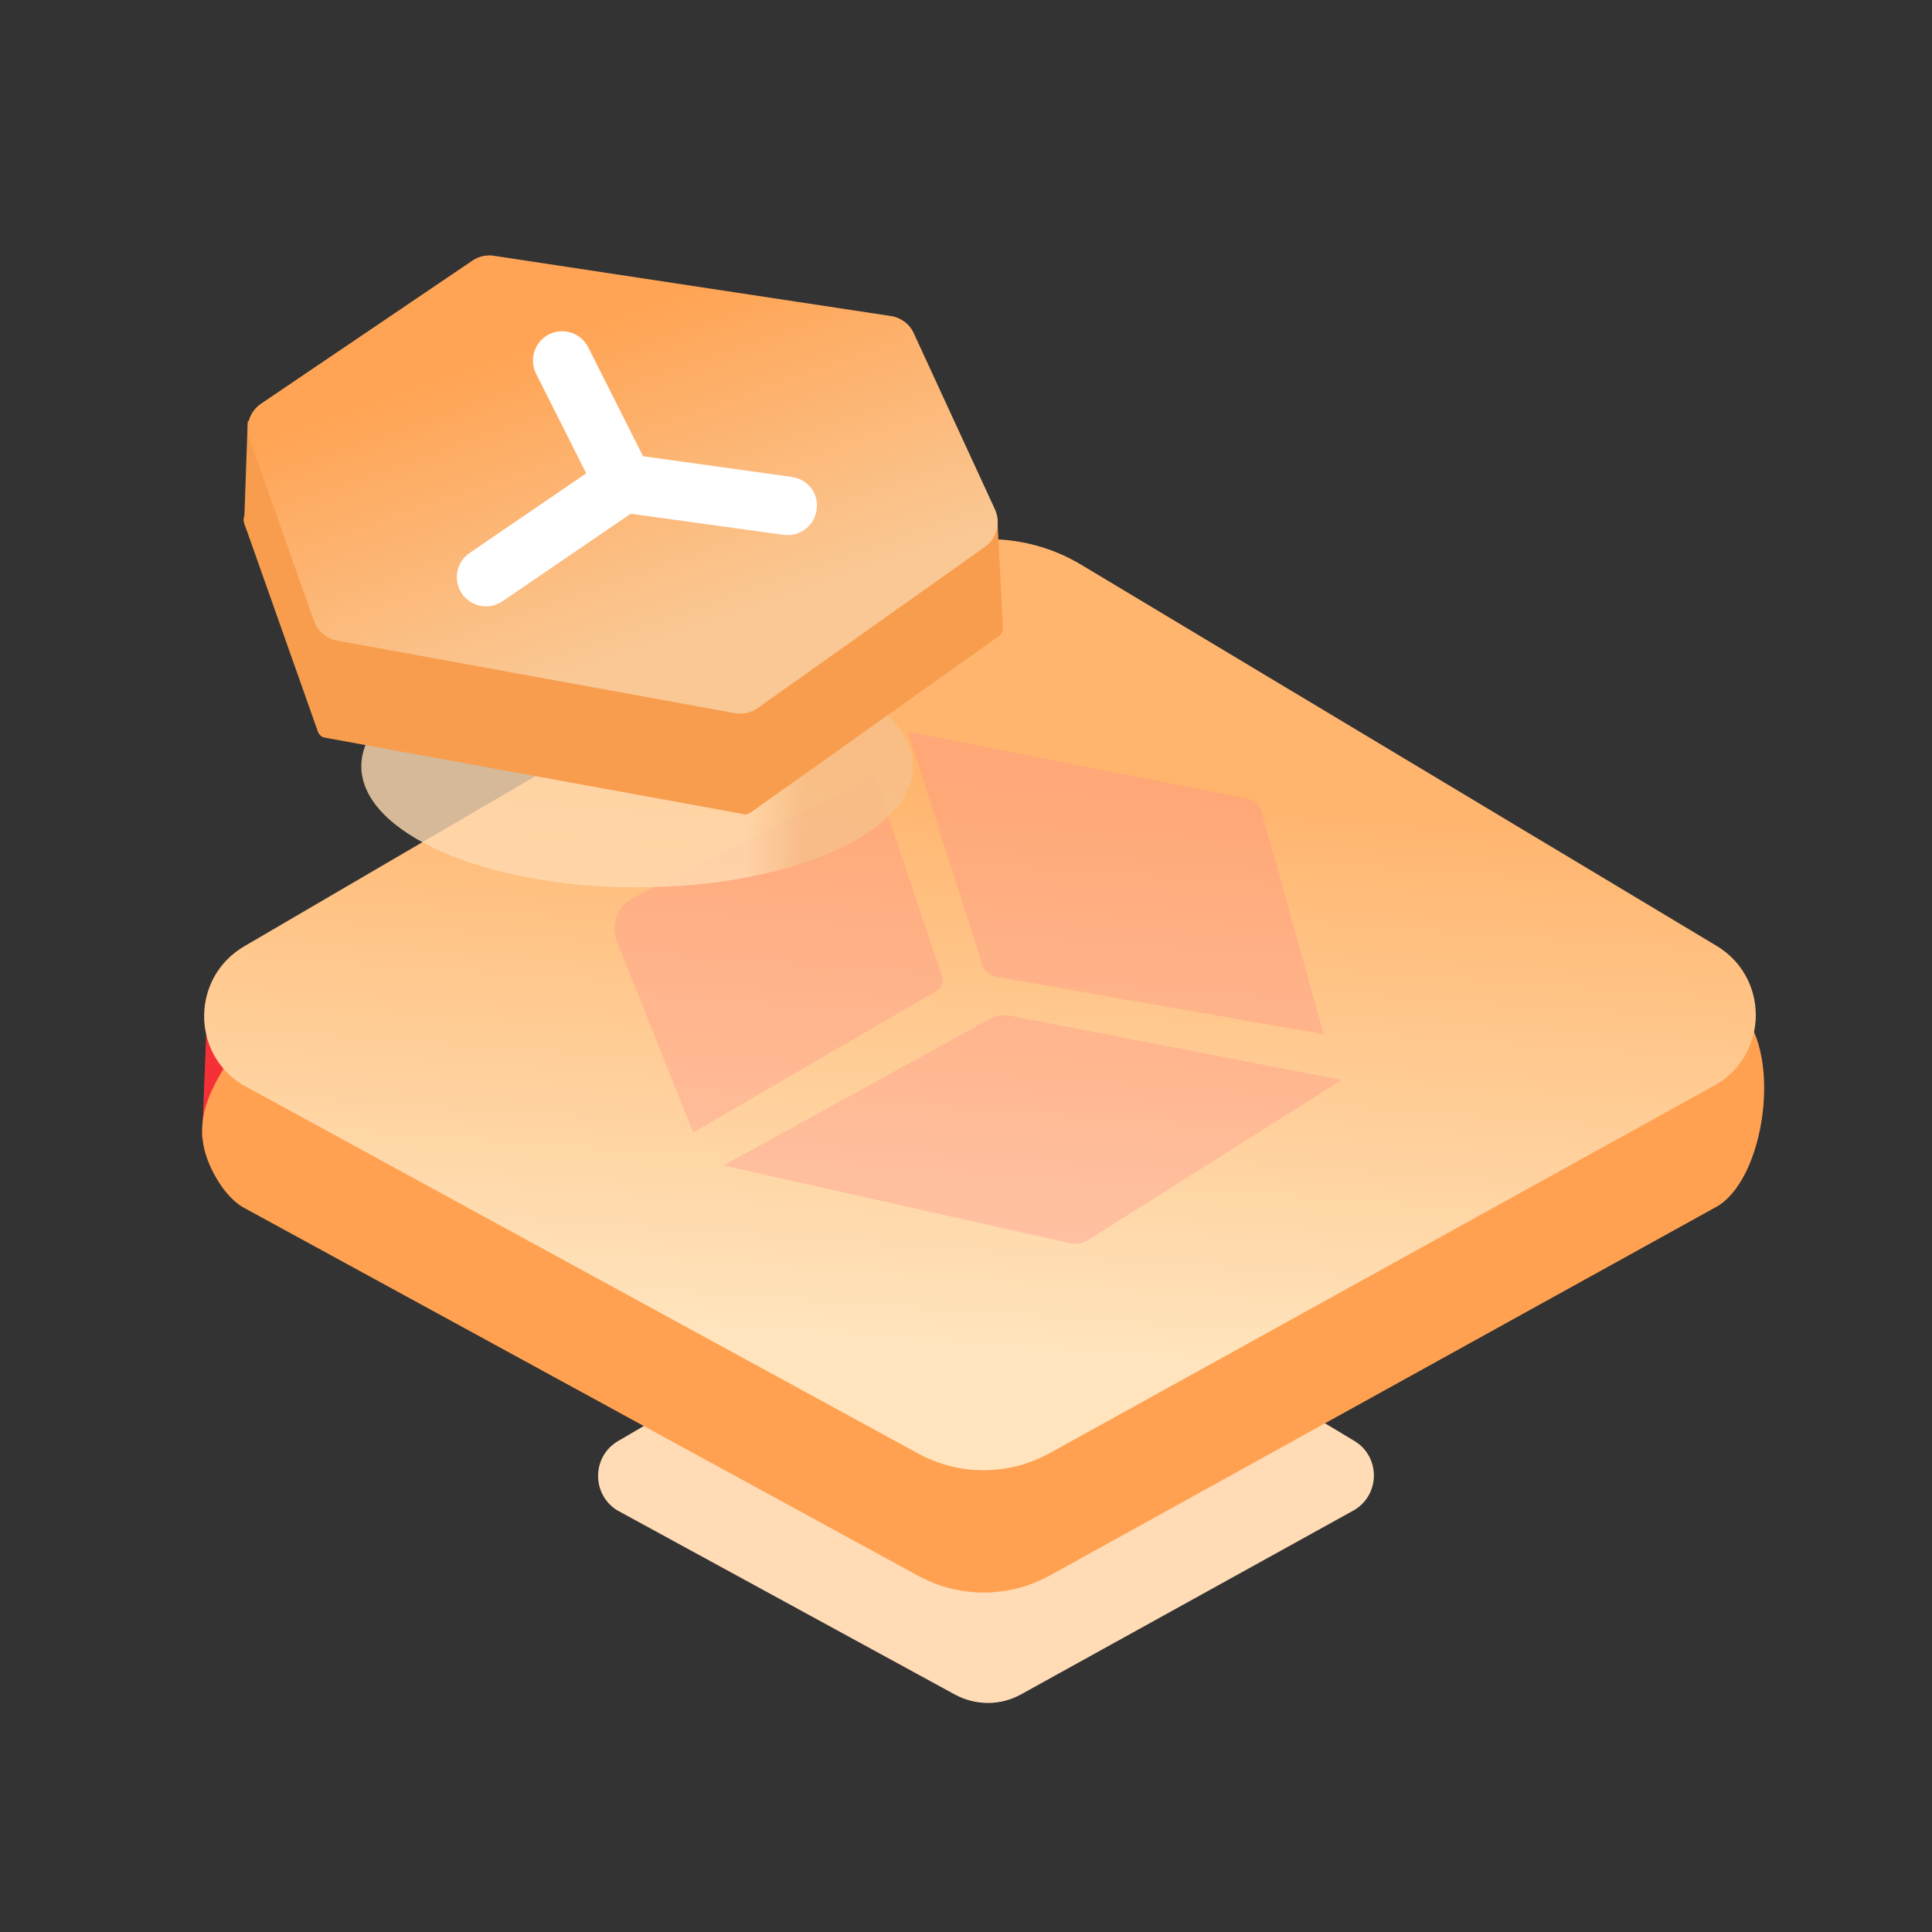 <svg xmlns="http://www.w3.org/2000/svg" width="66" height="66" viewBox="0 0 66 66" fill="none">
  <rect x="0" y="0" width="66" height="66" fill="#333333" stroke="none"/>
  <path d="M32.304 42.687L21.115 49.228C20.219 49.751 20.2 51.04 21.083 51.594L32.626 57.891C33.329 58.271 34.179 58.271 34.876 57.885L46.284 51.575C47.16 51.027 47.148 49.751 46.264 49.222L35.411 42.712C34.457 42.132 33.264 42.126 32.304 42.687Z" fill="#FFDBB6"/>
  <path d="M7.103 33.883L6.903 38.884L10.609 40.077L11.859 33.477L7.103 33.883Z" fill="#F63037"/>
  <path d="M30.718 23.429L9.578 33.394C8.224 36.146 6.007 37.609 7.29 40.065C7.56 40.58 7.896 40.993 8.282 41.231L31.369 53.832C32.774 54.599 34.469 54.592 35.868 53.819L58.685 41.199C60.438 40.11 60.928 35.379 59.155 34.315L36.932 23.468C35.017 22.321 32.639 22.308 30.718 23.429Z" fill="#FFA150"/>
  <path d="M30.718 19.252L8.34 32.329C6.548 33.38 6.51 35.958 8.276 37.053L31.363 49.654C32.768 50.421 34.463 50.415 35.862 49.641L58.678 37.021C60.431 35.932 60.412 33.373 58.639 32.31L36.932 19.29C35.017 18.143 32.639 18.13 30.718 19.252Z" fill="url(#paint0_linear_806_83131)"/>
  <path d="M31.015 24.994L33.554 32.948C33.625 33.167 33.812 33.334 34.044 33.373L45.22 35.332L43.093 27.708C43.035 27.495 42.861 27.334 42.642 27.289L31.015 24.994Z" fill="#FF8989" fill-opacity="0.31"/>
  <path d="M21.076 32.174L23.68 38.69L32.014 33.837C32.175 33.74 32.252 33.547 32.188 33.366L29.868 26.482L21.643 30.672C21.089 30.949 20.844 31.6 21.076 32.174Z" fill="#FF8989" fill-opacity="0.31"/>
  <path d="M33.761 34.837L24.718 39.813L36.558 42.474C36.764 42.52 36.983 42.481 37.157 42.371L45.833 36.893L34.573 34.714C34.295 34.65 34.012 34.695 33.761 34.837Z" fill="#FF8989" fill-opacity="0.31"/>
  <path d="M31.189 26.175C31.189 28.46 26.97 30.313 21.766 30.313C16.562 30.313 12.343 28.46 12.343 26.175C12.343 23.89 16.562 22.037 21.766 22.037C26.97 22.037 31.189 23.89 31.189 26.175Z" fill="url(#paint1_linear_806_83131)" fill-opacity="0.8"/>
  <path d="M16.384 12.143L8.456 17.499C8.34 17.583 8.289 17.731 8.34 17.866L10.86 24.995C10.899 25.104 10.989 25.182 11.105 25.201L25.401 27.811C25.485 27.831 25.575 27.805 25.639 27.76L34.128 21.727C34.25 21.637 34.295 21.476 34.237 21.334L31.053 14.437C31.015 14.341 30.918 14.27 30.815 14.257L16.616 12.098C16.532 12.085 16.448 12.104 16.384 12.143Z" fill="#F89D4E"/>
  <path d="M34.07 17.693L34.263 21.502L21.05 25.73L9.629 21.045L8.34 17.874L8.463 14.387L34.07 17.693Z" fill="#F89D4E"/>
  <path d="M16.152 8.894L8.914 13.793C8.527 14.057 8.366 14.547 8.521 14.985L10.725 21.211C10.848 21.559 11.15 21.811 11.505 21.882L25.105 24.363C25.382 24.408 25.659 24.35 25.884 24.189L33.651 18.678C34.057 18.395 34.192 17.86 33.993 17.409L31.215 11.382C31.073 11.066 30.776 10.847 30.435 10.796L16.887 8.74C16.629 8.695 16.371 8.753 16.152 8.894Z" fill="url(#paint2_linear_806_83131)"/>
  <path d="M27.057 16.294L21.966 15.585L20.096 11.866C19.852 11.376 19.246 11.176 18.756 11.421C18.266 11.666 18.066 12.272 18.311 12.762L20.026 16.171L16.042 18.891C15.585 19.201 15.469 19.826 15.778 20.277C15.972 20.561 16.287 20.715 16.603 20.715C16.797 20.715 16.99 20.657 17.164 20.541L21.547 17.55L26.774 18.272C26.819 18.279 26.864 18.279 26.909 18.279C27.399 18.279 27.831 17.918 27.895 17.415C27.985 16.874 27.605 16.371 27.057 16.294Z" fill="white"/>
  <defs>
    <linearGradient id="paint0_linear_806_83131" x1="34.501" y1="46" x2="36.001" y2="24.5" gradientUnits="userSpaceOnUse">
      <stop stop-color="#FFE4BD"/>
      <stop offset="0.888" stop-color="#FFB56E"/>
    </linearGradient>
    <linearGradient id="paint1_linear_806_83131" x1="27.499" y1="28" x2="15.499" y2="27.5" gradientUnits="userSpaceOnUse">
      <stop stop-color="#F6C08B"/>
      <stop offset="0.165" stop-color="#FFDBB1"/>
    </linearGradient>
    <linearGradient id="paint2_linear_806_83131" x1="21" y1="22.5" x2="17" y2="11" gradientUnits="userSpaceOnUse">
      <stop stop-color="#FAC894"/>
      <stop offset="0.908" stop-color="#FFA455"/>
    </linearGradient>
  </defs>
</svg>